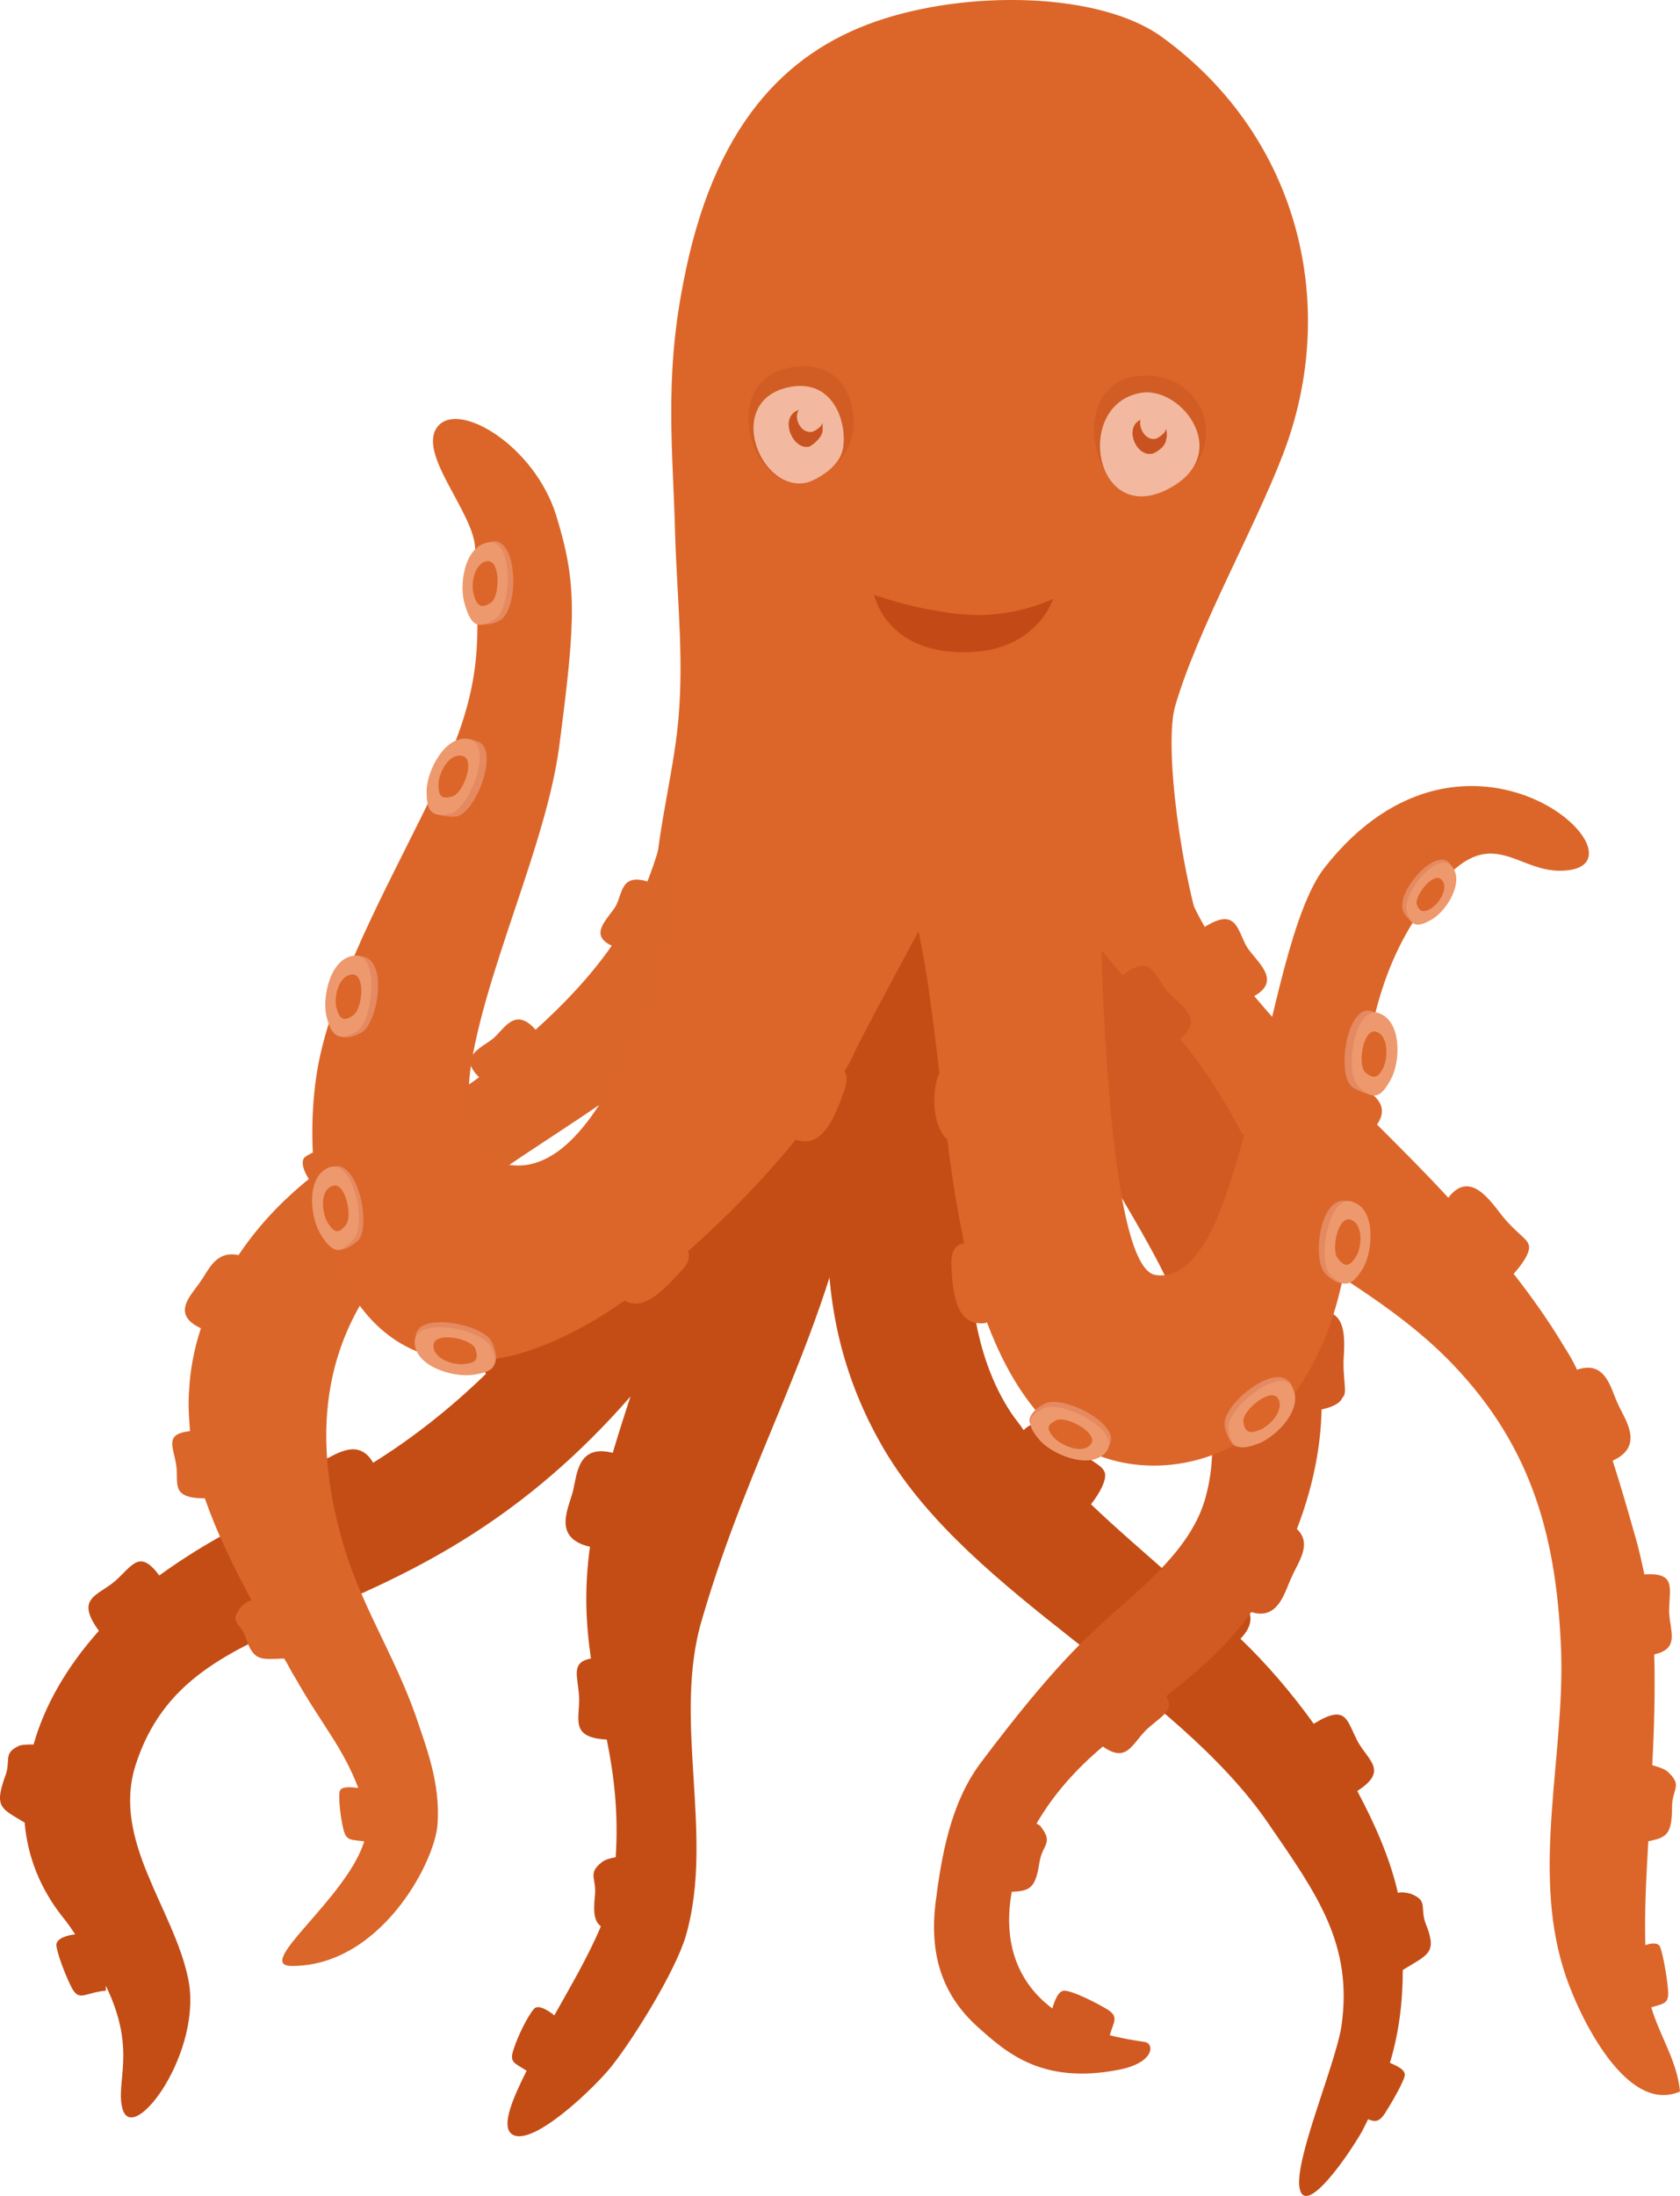 <svg version="1.1" xmlns="http://www.w3.org/2000/svg" xmlns:xlink="http://www.w3.org/1999/xlink" width="73.054" height="95.435" viewBox="0,0,73.054,95.435"><g transform="translate(-199.152,-128.783)"><g data-paper-data="{&quot;isPaintingLayer&quot;:true}" fill-rule="nonzero" stroke="none" stroke-width="1" stroke-linecap="butt" stroke-linejoin="miter" stroke-miterlimit="10" stroke-dasharray="" stroke-dashoffset="0" style="mix-blend-mode: normal"><path d="M227.604,168.037c0,-2.535 0.689,-4.941 0.99,-7.433c0.344,-2.922 0,-5.714 -0.086,-8.636c-0.086,-3.523 -0.474,-6.66 0.344,-10.827c1.292,-6.874 4.434,-10.054 8.395,-11.429c3.961,-1.375 9.73,-1.289 12.442,0.687c6.027,4.382 7.706,11.772 5.252,18.131c-1.248,3.265 -3.702,7.562 -4.693,10.956c-0.474,1.676 0.215,7.304 1.421,10.741c0,0 -5.769,2.578 -13.303,2.578c-7.534,0 -10.763,-4.769 -10.763,-4.769z" fill="#dc6629"/><g><g><path d="M234.32,149.734c-2.411,0.687 -4.09,-4.382 -0.775,-4.984c2.282,-0.387 2.841,1.547 2.712,2.75c-0.215,1.59 -1.937,2.234 -1.937,2.234z" fill="#d25d24"/><path d="M234.32,149.734c-2.067,0.602 -3.746,-3.523 -0.861,-4.125c1.894,-0.387 2.497,1.461 2.368,2.535c-0.086,1.074 -1.507,1.59 -1.507,1.59z" fill="#f2b9a0"/><path d="M234.923,147.156c0,0.129 0,0.258 0,0.344c-0.043,0.387 -0.56,0.687 -0.56,0.687c-0.732,0.215 -1.378,-1.289 -0.474,-1.59c-0.258,0.387 0.129,1.074 0.603,0.945c0,0 0.344,-0.129 0.431,-0.387z" fill="#c95320"/></g><g><path d="M248.528,145.137c3.143,-0.43 4.391,3.523 1.249,4.941c-3.057,1.418 -4.391,-4.511 -1.249,-4.941z" fill="#d25d24"/><path d="M248.7,145.867c1.851,-0.387 4.219,2.793 1.076,4.253c-3.057,1.375 -3.875,-3.695 -1.076,-4.253z" fill="#f2b9a0"/><path d="M249.862,147.886c-0.043,0.387 -0.56,0.602 -0.56,0.602c-0.732,0.215 -1.292,-1.117 -0.56,-1.461c-0.086,0.387 0.258,0.945 0.689,0.816c0,0 0.387,-0.172 0.43,-0.43c0.043,0.172 0.043,0.344 0,0.473z" fill="#c95320"/></g><path d="M237.162,154.632c0,0 1.851,0.687 3.961,0.859c2.11,0.172 3.832,-0.687 3.832,-0.687c0,0 -0.689,2.191 -3.573,2.32c-3.702,0.172 -4.219,-2.492 -4.219,-2.492z" fill="#c34a17"/></g><g><path d="M240.046,169.884c0.818,3.351 -3.014,6.702 -3.659,9.968c-1.507,7.433 -4.607,12.073 -6.716,19.334c-1.292,4.339 0.56,9.366 -0.689,13.706c-0.431,1.504 -2.239,4.425 -3.186,5.628c-0.689,0.902 -3.53,3.652 -4.391,3.008c-0.474,-0.344 0.043,-1.547 0.646,-2.75c-0.517,-0.344 -0.775,-0.344 -0.56,-0.945c0.172,-0.559 0.603,-1.418 0.861,-1.719c0.172,-0.258 0.646,0.043 0.904,0.258c0.646,-1.16 1.464,-2.535 2.023,-3.867c-0.258,-0.215 -0.344,-0.516 -0.258,-1.332c0.086,-0.773 -0.344,-0.945 0.301,-1.461c0.172,-0.129 0.387,-0.172 0.603,-0.215c0.129,-1.976 -0.086,-3.609 -0.388,-5.113c-1.636,-0.086 -1.162,-0.902 -1.205,-1.847c-0.043,-0.902 -0.387,-1.504 0.517,-1.676c-0.215,-1.461 -0.301,-3.008 -0.043,-4.855c-1.679,-0.387 -0.904,-1.719 -0.732,-2.449c0.172,-0.73 0.215,-2.019 1.722,-1.633c0.344,-1.16 0.732,-2.32 1.119,-3.523c-0.517,-0.301 -1.076,-0.73 -1.033,-1.074c0.043,-0.301 0.387,-0.644 0.732,-1.461c0.258,-0.73 0.689,-2.105 1.722,-1.633c0.43,-1.117 0.818,-2.191 1.249,-3.265c-1.722,-0.816 -0.689,-1.676 -0.344,-2.277c0.301,-0.601 0.431,-1.89 1.636,-0.988c0.474,-1.074 0.904,-2.105 1.335,-3.136c0.043,-0.129 0.129,-0.301 0.172,-0.43c-1.55,-0.473 -0.56,-1.418 -0.258,-2.191c0.258,-0.687 0.129,-1.676 1.335,-1.332c0.301,-0.945 0.603,-1.847 1.076,-2.707c0,0 4.564,-2.148 5.511,1.976z" fill="#c44d16"/><path d="M235.095,173.579c-1.378,6.058 -4.908,12.03 -9.342,16.799c-9.472,10.14 -18.34,7.734 -20.708,15.124c-1.033,3.265 1.636,6.187 2.282,9.237c0.689,3.179 -2.368,7.304 -2.841,5.714c-0.344,-1.16 0.646,-2.535 -0.732,-5.371v0.215c-0.947,0.086 -1.162,0.516 -1.507,-0.172c-0.258,-0.516 -0.603,-1.418 -0.646,-1.804c0,-0.301 0.474,-0.43 0.818,-0.473c-0.172,-0.258 -0.344,-0.516 -0.56,-0.773c-0.947,-1.203 -1.507,-2.578 -1.636,-4.082c-0.99,-0.602 -1.335,-0.644 -0.861,-1.976c0.301,-0.73 -0.129,-1.031 0.646,-1.375c0.172,-0.043 0.388,-0.043 0.603,-0.043c0.474,-1.676 1.421,-3.351 2.841,-4.941c-1.033,-1.418 -0.086,-1.504 0.689,-2.148c0.775,-0.687 1.076,-1.418 1.937,-0.258c1.55,-1.117 3.358,-2.191 5.511,-3.051c-0.517,-1.332 0.861,-1.59 1.507,-1.89c0.646,-0.301 1.636,-1.074 2.282,0.043c1.722,-1.074 3.358,-2.363 4.908,-3.867c-0.301,-0.473 -0.603,-1.117 -0.431,-1.418c0.129,-0.258 0.646,-0.43 1.292,-0.988c0.517,-0.473 1.378,-1.375 2.067,-0.902c1.205,-1.59 2.282,-3.265 3.229,-5.027c-1.162,-0.601 -0.387,-1.418 -0.172,-2.019c0.258,-0.644 0.215,-1.976 1.636,-1.117c0.689,-1.847 1.249,-3.695 1.55,-5.542c-1.421,0 -0.904,-1.203 -0.861,-1.976c0.043,-0.859 -0.603,-1.89 1.378,-1.719l0.043,0.601c0.258,-0.601 0.388,-0.301 -0.301,-2.105c0,0 3.961,-3.738 5.941,-0.816c0.904,1.332 -0.043,6.402 -0.56,8.12z" fill="#c44d16"/><path d="M260.152,214.395c0,1.418 -0.172,2.75 -0.56,4.039c0.301,0.129 0.689,0.301 0.646,0.559c-0.086,0.344 -0.56,1.16 -0.861,1.633c-0.258,0.387 -0.43,0.387 -0.732,0.258c-0.086,0.172 -0.172,0.344 -0.258,0.516c-0.56,0.988 -2.411,3.695 -2.712,2.535c-0.301,-1.16 1.55,-5.414 1.808,-7.089c0.517,-3.566 -1.076,-5.757 -3.143,-8.765c-4.09,-6.015 -12.916,-9.882 -16.704,-16.241c-3.315,-5.585 -2.885,-11.471 -1.205,-17.315c0.56,-1.804 -0.474,-6.316 1.249,-7.519c0.904,-0.644 3.961,-1.031 5.511,0c1.55,1.031 1.851,4.296 1.205,5.456c-0.258,0.516 -0.517,0.988 -0.775,1.504c1.464,0.558 0.56,1.203 0.301,1.933c-0.301,0.73 -0.258,2.062 -1.722,1.375c-0.388,1.117 -0.646,2.191 -0.775,3.308c-0.086,0.73 -0.129,1.461 -0.129,2.234v-0.086c1.98,-0.43 1.335,0.859 1.335,1.547c0,0.644 0.431,1.719 -1.076,1.762c0.258,1.461 0.732,2.879 1.55,4.125c0.172,0.258 0.388,0.516 0.56,0.773c0.732,-0.773 1.679,0.258 2.239,0.773c0.646,0.559 1.119,0.73 1.249,0.988c0.215,0.301 -0.215,1.031 -0.56,1.461c1.076,1.031 2.282,2.062 3.401,3.051c1.033,-1.031 1.765,0 2.325,0.473c0.56,0.473 1.894,1.16 0.775,2.32c1.119,1.074 2.196,2.32 3.186,3.695c1.464,-0.902 1.421,-0.129 1.937,0.816c0.474,0.816 1.292,1.246 -0.043,2.105c0.775,1.461 1.421,2.922 1.765,4.425c0.215,-0.043 0.388,0 0.56,0.043c0.775,0.301 0.387,0.601 0.646,1.289c0.517,1.289 0.129,1.332 -0.99,2.019z" fill="#c44d16"/><path d="M230.274,172.548c-3.358,3.953 -9.73,6.66 -13.475,10.397c-3.659,3.652 -4.09,8.077 -2.798,12.675c0.775,2.836 2.239,4.941 3.229,7.734c0.474,1.418 1.076,2.922 0.947,4.726c-0.129,1.676 -2.497,6.144 -6.329,6.144c-1.722,0 2.368,-2.922 3.143,-5.414c-0.56,-0.086 -0.775,0 -0.904,-0.516c-0.129,-0.516 -0.215,-1.332 -0.172,-1.633c0.043,-0.258 0.474,-0.215 0.818,-0.172c-0.689,-1.804 -1.593,-2.75 -2.755,-4.812c-0.172,-0.258 -0.301,-0.559 -0.474,-0.816c-1.033,0.043 -1.335,0.129 -1.679,-0.945c-0.215,-0.602 -0.689,-0.602 -0.258,-1.203c0.086,-0.172 0.301,-0.301 0.517,-0.387c-0.775,-1.461 -1.507,-2.922 -2.023,-4.425c-1.55,0 -1.119,-0.687 -1.249,-1.461c-0.129,-0.816 -0.517,-1.332 0.603,-1.461c-0.043,-0.559 -0.086,-1.117 -0.043,-1.719c0.043,-0.902 0.215,-1.847 0.517,-2.75c-1.378,-0.644 -0.344,-1.504 0,-2.062c0.344,-0.473 0.646,-1.332 1.636,-1.117c0.775,-1.16 1.722,-2.191 2.798,-3.093c0.086,-0.086 0.172,-0.129 0.258,-0.215c-0.215,-0.344 -0.344,-0.687 -0.215,-0.902c0.129,-0.172 0.603,-0.301 1.292,-0.773c0.603,-0.43 1.679,-1.332 2.368,-0.43c1.378,-0.73 2.755,-1.418 3.961,-2.32c-0.947,-0.902 0.129,-1.289 0.603,-1.676c0.474,-0.387 0.947,-1.418 1.851,-0.387c1.292,-1.16 2.411,-2.363 3.315,-3.652c-1.033,-0.473 -0.172,-1.16 0.172,-1.719c0.301,-0.559 0.215,-1.418 1.378,-1.074c0.388,-0.988 0.689,-2.019 0.904,-3.136c0.99,1.16 3.057,2.492 3.573,3.91c0.517,1.418 -0.474,3.394 -1.507,4.683z" fill="#da6629"/><g><path d="M236.387,174.353c-0.129,0.301 -0.301,0.644 -0.517,0.988c0.129,0.172 0.129,0.473 0,0.816c-0.43,1.246 -0.947,2.449 -1.98,2.191c-0.043,0 -0.086,0 -0.129,-0.043c-1.292,1.59 -2.928,3.308 -4.693,4.855c0.086,0.215 0.043,0.516 -0.258,0.816c-0.818,0.902 -1.679,1.804 -2.497,1.332c-1.722,1.203 -3.53,2.105 -5.166,2.449c-7.491,1.547 -9.17,-7.433 -8.137,-12.803c0.775,-3.867 3.444,-8.464 5.123,-12.03c2.153,-4.554 1.808,-6.273 1.679,-10.311c-0.043,-1.547 -2.54,-4.125 -1.636,-5.285c0.904,-1.16 4.219,0.816 5.166,3.867c0.904,2.965 0.861,4.425 0.129,10.011c-0.56,4.296 -3.272,9.839 -3.875,14.135c-0.172,1.461 -0.086,3.91 1.808,4.082c3.229,0.344 5.339,-5.542 6.243,-7.82c0.947,-2.406 0.344,-5.929 1.679,-8.163c0.172,-0.301 2.067,-0.816 2.282,-0.945c0.904,-0.559 3.918,-0.301 4.65,0.043c2.411,1.117 4.004,2.578 4.262,4.082c0,0 -3.315,6.101 -4.133,7.734z" fill="#dc6629"/><g><path d="M219.683,155.061c-0.215,-0.687 -0.086,-2.105 0.56,-2.664c0,0 0.172,-0.043 0.344,-0.086c1.076,-0.129 1.162,2.922 0.301,3.437c-0.258,0.172 -0.603,0.172 -0.775,0.172c-0.258,0 -0.258,-0.344 -0.431,-0.859z" fill="#e58961"/><path d="M219.381,155.104c-0.301,-0.859 -0.043,-2.621 1.033,-2.75c1.076,-0.129 0.99,2.793 0.301,3.308c-0.775,0.516 -1.076,0.301 -1.335,-0.558z" fill="#ed996d"/><path d="M219.769,154.675c-0.172,-0.473 0,-1.418 0.56,-1.504c0.603,-0.086 0.56,1.547 0.172,1.805c-0.387,0.258 -0.603,0.172 -0.732,-0.301z" fill="#dc6629"/></g><g><path d="M218.004,163.225c0,-0.816 0.603,-2.277 1.55,-2.32c0,0 0.215,0.043 0.301,0.086c1.076,0.215 0.043,3.051 -0.818,3.265c-0.301,0.086 -0.904,-0.086 -0.904,-0.086c-0.258,-0.086 -0.129,-0.387 -0.129,-0.945z" fill="#e58961"/><path d="M217.702,163.182c0,-0.902 0.818,-2.492 1.851,-2.277c1.076,0.215 0.043,2.965 -0.775,3.222c-0.861,0.215 -1.076,-0.086 -1.076,-0.945z" fill="#ed996d"/><path d="M218.219,162.881c0,-0.473 0.431,-1.375 1.033,-1.246c0.603,0.129 0.043,1.633 -0.43,1.762c-0.474,0.129 -0.603,0 -0.603,-0.516z" fill="#dc6629"/></g><g><path d="M213.569,173.021c-0.215,-0.816 0.129,-2.406 1.033,-2.707c0.086,-0.043 0.215,0.043 0.344,0.043c1.076,0.215 0.646,2.879 -0.086,3.308c-0.387,0.215 -0.775,0.258 -0.947,0.129c-0.215,-0.043 -0.215,-0.301 -0.344,-0.773z" fill="#e58961"/><path d="M213.354,172.978c-0.215,-0.859 0.172,-2.621 1.249,-2.664c1.076,-0.043 0.775,2.879 0.043,3.308c-0.732,0.43 -1.076,0.215 -1.292,-0.644z" fill="#ed996d"/><path d="M213.785,172.591c-0.129,-0.473 0.086,-1.418 0.689,-1.461c0.603,0 0.431,1.59 0,1.804c-0.388,0.258 -0.56,0.129 -0.689,-0.344z" fill="#dc6629"/></g><g><path d="M213.311,182.473c-0.43,-0.687 -0.56,-2.363 0.172,-2.922c0.086,-0.043 0.172,-0.043 0.258,-0.086c0.99,-0.129 1.55,2.578 0.99,3.222c-0.258,0.258 -0.646,0.43 -0.861,0.43c-0.258,0 -0.301,-0.215 -0.56,-0.644z" fill="#e58961"/><path d="M213.096,182.43c-0.474,-0.773 -0.646,-2.535 0.388,-2.922c1.033,-0.344 1.636,2.492 1.033,3.136c-0.603,0.687 -0.947,0.559 -1.421,-0.215z" fill="#ed996d"/><path d="M213.397,181.914c-0.258,-0.43 -0.344,-1.418 0.215,-1.59c0.56,-0.215 0.904,1.375 0.56,1.719c-0.301,0.387 -0.517,0.301 -0.775,-0.129z" fill="#dc6629"/></g><g><path d="M219.769,188.316c-0.904,0.129 -2.583,-0.387 -2.54,-1.461c0.043,-1.074 2.928,-0.559 3.315,0.258c0.215,0.473 0.258,0.902 0,1.074c-0.129,0.129 -0.387,0.086 -0.775,0.129z" fill="#e58961"/><path d="M219.726,188.531c-0.904,0.129 -2.583,-0.387 -2.54,-1.461c0.043,-1.074 2.928,-0.558 3.315,0.258c0.388,0.816 0.129,1.074 -0.775,1.203z" fill="#ed996d"/><path d="M219.381,188.058c-0.474,0.086 -1.421,-0.215 -1.378,-0.816c0.043,-0.601 1.593,-0.301 1.808,0.129c0.172,0.473 0.043,0.645 -0.43,0.687z" fill="#dc6629"/></g></g><path d="M272.206,219.68c-2.454,1.074 -4.607,-3.738 -5.08,-5.371c-1.335,-4.339 0.043,-9.194 -0.086,-13.663c-0.172,-4.898 -1.205,-8.894 -4.693,-12.546c-2.54,-2.664 -5.941,-4.382 -8.912,-6.445c-4.607,-3.179 -9.213,-9.366 -8.61,-13.792c0.603,-4.468 5.166,-3.738 5.166,-3.738c-0.129,1.461 0.818,3.695 1.55,4.941c1.421,-0.902 1.421,0.215 1.851,0.902c0.431,0.644 1.507,1.418 0.301,2.105c0.904,1.074 1.851,2.105 2.841,3.093c0.818,-0.859 1.292,0.215 1.722,0.687c0.43,0.43 1.421,0.859 0.775,1.804c1.033,1.031 2.11,2.105 3.1,3.179c0.947,-1.246 1.851,0.172 2.368,0.816c0.56,0.687 1.033,0.945 1.119,1.203c0.129,0.301 -0.258,0.859 -0.646,1.289c0.775,0.988 1.507,2.019 2.153,3.093c0.215,0.344 0.43,0.687 0.603,1.074c1.248,-0.43 1.464,0.816 1.765,1.461c0.301,0.687 1.205,1.847 -0.215,2.492c0.344,1.074 0.646,2.105 0.947,3.179c0.172,0.558 0.301,1.16 0.431,1.762c1.421,-0.086 1.076,0.601 1.076,1.633c0.043,0.859 0.474,1.59 -0.646,1.847c0.043,1.59 0,3.179 -0.086,4.812c0.301,0.086 0.56,0.172 0.689,0.301c0.646,0.601 0.172,0.73 0.172,1.504c0,1.246 -0.258,1.332 -1.033,1.504c-0.086,1.504 -0.172,3.007 -0.129,4.511c0.258,-0.086 0.56,-0.129 0.646,0.086c0.129,0.344 0.301,1.332 0.344,1.89c0.043,0.602 -0.215,0.559 -0.732,0.73c0.388,1.289 1.119,2.32 1.249,3.652z" fill="#dc6629"/><path d="M257.526,189.519c-0.086,0.258 -0.474,0.43 -0.904,0.516c-0.043,1.804 -0.431,3.523 -1.076,5.199c0.689,0.644 0.043,1.461 -0.215,2.062c-0.301,0.602 -0.56,1.933 -1.765,1.547c-1.033,1.461 -2.325,2.578 -3.702,3.652c0.388,0.644 -0.215,0.859 -0.861,1.461c-0.646,0.644 -0.861,1.461 -1.894,0.73c-1.119,0.945 -2.11,2.019 -2.885,3.351c0.086,0.043 0.172,0.086 0.215,0.172c0.517,0.687 0.043,0.73 -0.086,1.504c-0.172,1.16 -0.431,1.246 -1.205,1.289c-0.344,1.89 0.043,3.781 1.765,5.07c0.086,-0.301 0.258,-0.816 0.56,-0.773c0.388,0.043 1.249,0.473 1.765,0.773c0.603,0.344 0.344,0.558 0.172,1.16c0.474,0.129 0.99,0.215 1.55,0.301c0.388,0.086 0.388,0.902 -1.162,1.203c-3.315,0.644 -4.865,-0.73 -6.113,-1.847c-1.636,-1.461 -2.11,-3.265 -1.851,-5.414c0.258,-2.019 0.646,-4.339 1.98,-6.101c1.421,-1.89 3.229,-4.168 4.951,-5.757c1.722,-1.633 4.176,-3.351 4.822,-5.8c0.861,-3.179 -0.431,-6.531 -1.636,-9.28c-0.775,-1.762 -3.401,-5.972 -5.295,-9.194c-1.679,-2.879 -3.358,-2.363 -3.702,-5.113c-0.344,-2.75 4.262,-2.062 4.262,-2.062c0.689,0.387 1.205,1.203 2.755,3.008c1.248,-1.031 1.421,0.086 1.937,0.687c0.517,0.602 1.679,1.16 0.56,2.062c0.99,1.203 1.937,2.664 2.712,4.168c0.947,-0.602 1.119,0.558 1.464,1.074c0.344,0.601 1.335,1.289 0,2.191c0.646,1.633 1.162,3.222 1.507,4.511c1.679,-0.473 1.464,1.246 1.421,2.105c0,0.902 0.172,1.375 -0.043,1.547z" fill="#d15a22"/><g><path d="M267.169,166.619c-2.368,0.172 -3.444,-2.922 -6.673,2.406c-3.746,6.187 -0.904,14.135 -4.822,19.978c-2.755,4.125 -8.61,4.769 -11.624,0.902c-0.818,-1.031 -1.464,-2.277 -1.98,-3.652c-0.086,0.043 -0.172,0.043 -0.258,0.043c-1.076,0 -1.248,-1.289 -1.292,-2.621c0,-0.559 0.215,-0.816 0.56,-0.859c-0.301,-1.461 -0.56,-3.008 -0.732,-4.511c-0.56,-0.473 -0.646,-1.633 -0.517,-2.32c0.043,-0.215 0.086,-0.43 0.172,-0.558c-0.344,-2.836 -0.646,-5.585 -1.335,-7.777c0,0 0.172,-2.664 4.133,-2.664c3.961,0 4.176,1.89 4.176,1.89c0,0 0.086,16.928 2.411,17.315c4.047,0.644 4.607,-14.178 7.362,-17.701c6.243,-7.948 14.466,-0.086 10.419,0.129z" fill="#dc6629"/><g><path d="M260.582,168.853c-0.129,-0.086 -0.344,-0.258 -0.431,-0.516c-0.258,-0.816 1.378,-2.707 2.023,-2.062c0.086,0.129 0.172,0.258 0.172,0.258c0.086,0.644 -0.56,1.676 -1.076,1.976c-0.431,0.258 -0.56,0.473 -0.689,0.344z" fill="#e58961"/><path d="M260.324,168.38c-0.215,-0.73 1.292,-2.621 1.937,-1.976c0.603,0.644 -0.172,1.933 -0.818,2.32c-0.646,0.387 -0.947,0.344 -1.119,-0.344z" fill="#ed996d"/><path d="M260.755,168.08c-0.086,-0.387 0.732,-1.418 1.076,-1.074c0.344,0.344 -0.086,1.031 -0.431,1.246c-0.344,0.215 -0.517,0.172 -0.646,-0.172z" fill="#dc6629"/></g><g><path d="M258.774,176.372c0,0 -0.646,-0.172 -0.861,-0.387c-0.646,-0.601 -0.172,-3.566 0.861,-3.265c0.086,0.043 0.301,0.086 0.301,0.086c0.775,0.473 0.603,2.062 0.215,2.793c-0.258,0.516 -0.258,0.816 -0.517,0.773z" fill="#e58961"/><path d="M258.214,175.985c-0.603,-0.601 -0.172,-3.48 0.861,-3.179c1.033,0.301 0.99,2.105 0.56,2.879c-0.431,0.816 -0.775,0.945 -1.421,0.301z" fill="#ed996d"/><path d="M258.516,175.384c-0.344,-0.344 -0.086,-1.933 0.474,-1.762c0.56,0.172 0.517,1.16 0.301,1.59c-0.215,0.43 -0.43,0.473 -0.775,0.172z" fill="#dc6629"/></g><g><path d="M257.698,184.535c-0.258,0.086 -0.603,-0.086 -0.904,-0.387c-0.603,-0.601 -0.258,-3.265 0.818,-3.179c0.129,0 0.258,0 0.344,0.043c0.732,0.516 0.603,2.148 0.215,2.879c-0.215,0.387 -0.301,0.644 -0.474,0.644z" fill="#e58961"/><path d="M257.009,184.191c-0.603,-0.644 -0.086,-3.523 0.947,-3.179c1.033,0.301 0.904,2.105 0.474,2.879c-0.474,0.773 -0.818,0.902 -1.421,0.301z" fill="#ed996d"/><path d="M257.353,183.504c-0.344,-0.301 -0.043,-1.89 0.517,-1.719c0.56,0.172 0.517,1.16 0.258,1.59c-0.258,0.43 -0.474,0.516 -0.775,0.129z" fill="#dc6629"/></g><g><path d="M252.79,191.581c-0.129,-0.129 -0.344,-0.473 -0.387,-0.859c-0.086,-0.902 2.067,-2.621 2.755,-1.933c0.086,0.043 0.129,0.129 0.172,0.215c0.258,0.902 -0.904,2.105 -1.679,2.406c-0.474,0.172 -0.646,0.344 -0.861,0.172z" fill="#e58961"/><path d="M252.575,190.851c-0.086,-0.859 2.196,-2.707 2.755,-1.804c0.56,0.902 -0.646,2.191 -1.507,2.492c-0.818,0.301 -1.162,0.172 -1.249,-0.687z" fill="#ed996d"/><path d="M253.22,190.55c-0.043,-0.473 1.205,-1.504 1.507,-0.988c0.301,0.473 -0.344,1.203 -0.818,1.375c-0.431,0.172 -0.646,0.086 -0.689,-0.387z" fill="#dc6629"/></g><g><path d="M243.921,190.593c-0.043,-0.258 0.215,-0.601 0.689,-0.816c0.775,-0.387 3.401,0.945 2.755,1.847c-0.603,0.859 -2.282,0.215 -2.885,-0.43c-0.215,-0.258 -0.474,-0.387 -0.56,-0.601z" fill="#e58961"/><path d="M244.524,189.992c0.775,-0.387 3.401,0.945 2.755,1.847c-0.603,0.859 -2.282,0.215 -2.885,-0.43c-0.603,-0.687 -0.603,-1.031 0.129,-1.418z" fill="#ed996d"/><path d="M245.084,190.507c0.43,-0.215 1.851,0.559 1.507,1.031c-0.344,0.473 -1.249,0.086 -1.593,-0.258c-0.344,-0.387 -0.344,-0.559 0.086,-0.773z" fill="#dc6629"/></g></g></g></g></g></svg>